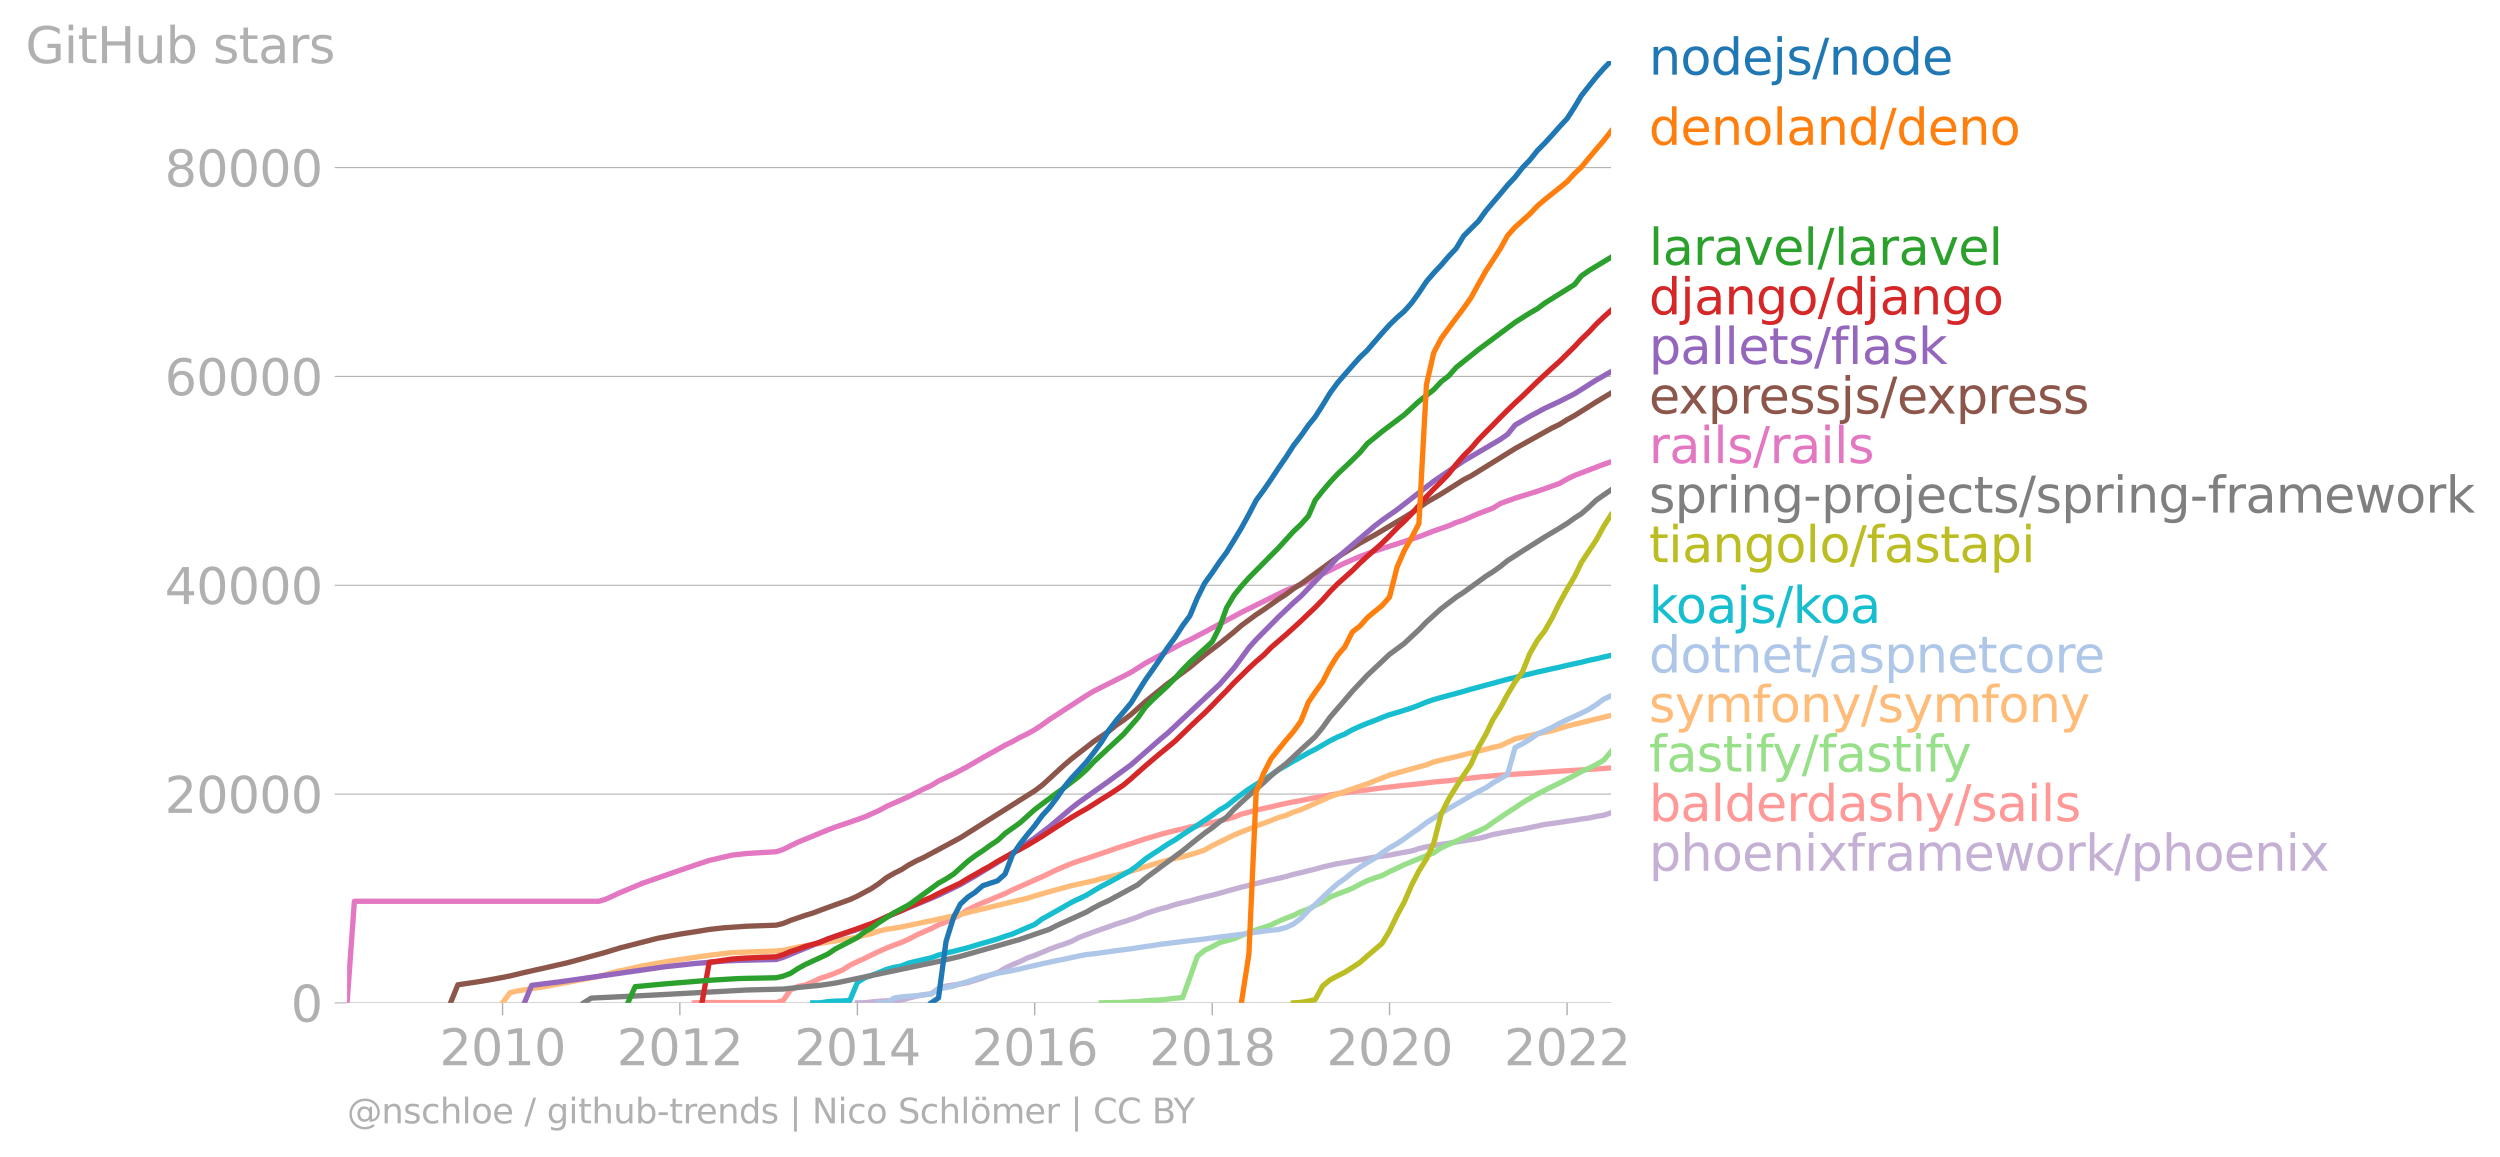 <svg xmlns:xlink="http://www.w3.org/1999/xlink" width="941.822" height="435.841" viewBox="0 0 706.366 326.881" xmlns="http://www.w3.org/2000/svg"><defs><style>*{stroke-linejoin:round;stroke-linecap:butt}</style></defs><g id="figure_1"><path d="M0 326.881h706.366V0H0v326.881z" style="fill:none" id="patch_1"/><g id="axes_1"><path d="M98.073 283.354h357.12V17.242H98.073v266.112z" style="fill:none" id="patch_2"/><g id="matplotlib.axis_1"><g id="xtick_1"><g id="line2d_1"><defs><path id="mdaa2dbd92a" d="M0 0v3.5" style="stroke:#b0b0b0;stroke-width:.4"/></defs><use xlink:href="#mdaa2dbd92a" x="141.993" y="283.354" style="fill:#b0b0b0;stroke:#b0b0b0;stroke-width:.4"/></g><g style="fill:#b0b0b0" transform="matrix(.14 0 0 -.14 124.178 300.992)" id="text_1"><defs><path id="DejaVuSans-32" d="M1228 531h2203V0H469v531q359 372 979 998 621 627 780 809 303 340 423 576 121 236 121 464 0 372-261 606-261 235-680 235-297 0-627-103-329-103-704-313v638q381 153 712 231 332 78 607 78 725 0 1156-363 431-362 431-968 0-288-108-546-107-257-392-607-78-91-497-524-418-433-1181-1211z" transform="scale(.016)"/><path id="DejaVuSans-30" d="M2034 4250q-487 0-733-480-245-479-245-1442 0-959 245-1439 246-480 733-480 491 0 736 480 246 480 246 1439 0 963-246 1442-245 480-736 480zm0 500q785 0 1199-621 414-620 414-1801 0-1178-414-1799Q2819-91 2034-91q-784 0-1198 620-414 621-414 1799 0 1181 414 1801 414 621 1198 621z" transform="scale(.016)"/><path id="DejaVuSans-31" d="M794 531h1031v3560L703 3866v575l1116 225h631V531h1031V0H794v531z" transform="scale(.016)"/></defs><use xlink:href="#DejaVuSans-32"/><use xlink:href="#DejaVuSans-30" x="63.623"/><use xlink:href="#DejaVuSans-31" x="127.246"/><use xlink:href="#DejaVuSans-30" x="190.869"/></g></g><g id="xtick_2"><use xlink:href="#mdaa2dbd92a" x="192.088" y="283.354" style="fill:#b0b0b0;stroke:#b0b0b0;stroke-width:.4" id="line2d_2"/><g style="fill:#b0b0b0" transform="matrix(.14 0 0 -.14 174.273 300.992)" id="text_2"><use xlink:href="#DejaVuSans-32"/><use xlink:href="#DejaVuSans-30" x="63.623"/><use xlink:href="#DejaVuSans-31" x="127.246"/><use xlink:href="#DejaVuSans-32" x="190.869"/></g></g><g id="xtick_3"><use xlink:href="#mdaa2dbd92a" x="242.252" y="283.354" style="fill:#b0b0b0;stroke:#b0b0b0;stroke-width:.4" id="line2d_3"/><g style="fill:#b0b0b0" transform="matrix(.14 0 0 -.14 224.437 300.992)" id="text_3"><defs><path id="DejaVuSans-34" d="M2419 4116 825 1625h1594v2491zm-166 550h794V1625h666v-525h-666V0h-628v1100H313v609l1940 2957z" transform="scale(.016)"/></defs><use xlink:href="#DejaVuSans-32"/><use xlink:href="#DejaVuSans-30" x="63.623"/><use xlink:href="#DejaVuSans-31" x="127.246"/><use xlink:href="#DejaVuSans-34" x="190.869"/></g></g><g id="xtick_4"><use xlink:href="#mdaa2dbd92a" x="292.348" y="283.354" style="fill:#b0b0b0;stroke:#b0b0b0;stroke-width:.4" id="line2d_4"/><g style="fill:#b0b0b0" transform="matrix(.14 0 0 -.14 274.533 300.992)" id="text_4"><defs><path id="DejaVuSans-36" d="M2113 2584q-425 0-674-291-248-290-248-796 0-503 248-796 249-292 674-292t673 292q248 293 248 796 0 506-248 796-248 291-673 291zm1253 1979v-575q-238 112-480 171-242 60-480 60-625 0-955-422-329-422-376-1275 184 272 462 417 279 145 613 145 703 0 1111-427 408-426 408-1160 0-719-425-1154Q2819-91 2113-91q-810 0-1238 620-428 621-428 1799 0 1106 525 1764t1409 658q238 0 480-47t505-140z" transform="scale(.016)"/></defs><use xlink:href="#DejaVuSans-32"/><use xlink:href="#DejaVuSans-30" x="63.623"/><use xlink:href="#DejaVuSans-31" x="127.246"/><use xlink:href="#DejaVuSans-36" x="190.869"/></g></g><g id="xtick_5"><use xlink:href="#mdaa2dbd92a" x="342.512" y="283.354" style="fill:#b0b0b0;stroke:#b0b0b0;stroke-width:.4" id="line2d_5"/><g style="fill:#b0b0b0" transform="matrix(.14 0 0 -.14 324.697 300.992)" id="text_5"><defs><path id="DejaVuSans-38" d="M2034 2216q-450 0-708-241-257-241-257-662 0-422 257-663 258-241 708-241t709 242q260 243 260 662 0 421-258 662-257 241-711 241zm-631 268q-406 100-633 378-226 279-226 679 0 559 398 884 399 325 1092 325 697 0 1094-325t397-884q0-400-227-679-226-278-629-378 456-106 710-416 255-309 255-755 0-679-414-1042Q2806-91 2034-91q-771 0-1186 362-414 363-414 1042 0 446 256 755 257 310 713 416zm-231 997q0-362 226-565 227-203 636-203 407 0 636 203 230 203 230 565 0 363-230 566-229 203-636 203-409 0-636-203-226-203-226-566z" transform="scale(.016)"/></defs><use xlink:href="#DejaVuSans-32"/><use xlink:href="#DejaVuSans-30" x="63.623"/><use xlink:href="#DejaVuSans-31" x="127.246"/><use xlink:href="#DejaVuSans-38" x="190.869"/></g></g><g id="xtick_6"><use xlink:href="#mdaa2dbd92a" x="392.608" y="283.354" style="fill:#b0b0b0;stroke:#b0b0b0;stroke-width:.4" id="line2d_6"/><g style="fill:#b0b0b0" transform="matrix(.14 0 0 -.14 374.793 300.992)" id="text_6"><use xlink:href="#DejaVuSans-32"/><use xlink:href="#DejaVuSans-30" x="63.623"/><use xlink:href="#DejaVuSans-32" x="127.246"/><use xlink:href="#DejaVuSans-30" x="190.869"/></g></g><g id="xtick_7"><use xlink:href="#mdaa2dbd92a" x="442.772" y="283.354" style="fill:#b0b0b0;stroke:#b0b0b0;stroke-width:.4" id="line2d_7"/><g style="fill:#b0b0b0" transform="matrix(.14 0 0 -.14 424.957 300.992)" id="text_7"><use xlink:href="#DejaVuSans-32"/><use xlink:href="#DejaVuSans-30" x="63.623"/><use xlink:href="#DejaVuSans-32" x="127.246"/><use xlink:href="#DejaVuSans-32" x="190.869"/></g></g></g><g id="matplotlib.axis_2"><g id="ytick_1"><path d="M98.073 283.354h357.12" clip-path="url(#p3b9c1e488e)" style="fill:none;stroke:#b0b0b0;stroke-width:.3;stroke-linecap:square" id="line2d_8"/><g id="line2d_9"><defs><path id="m0698668726" d="M0 0h-3.5" style="stroke:#b0b0b0;stroke-width:.3"/></defs><use xlink:href="#m0698668726" x="98.073" y="283.354" style="fill:#b0b0b0;stroke:#b0b0b0;stroke-width:.3"/></g><use xlink:href="#DejaVuSans-30" style="fill:#b0b0b0" transform="matrix(.14 0 0 -.14 82.166 288.673)" id="text_8"/></g><g id="ytick_2"><path d="M98.073 224.356h357.12" clip-path="url(#p3b9c1e488e)" style="fill:none;stroke:#b0b0b0;stroke-width:.3;stroke-linecap:square" id="line2d_10"/><use xlink:href="#m0698668726" x="98.073" y="224.356" style="fill:#b0b0b0;stroke:#b0b0b0;stroke-width:.3" id="line2d_11"/><g style="fill:#b0b0b0" transform="matrix(.14 0 0 -.14 46.536 229.674)" id="text_9"><use xlink:href="#DejaVuSans-32"/><use xlink:href="#DejaVuSans-30" x="63.623"/><use xlink:href="#DejaVuSans-30" x="127.246"/><use xlink:href="#DejaVuSans-30" x="190.869"/><use xlink:href="#DejaVuSans-30" x="254.492"/></g></g><g id="ytick_3"><path d="M98.073 165.357h357.12" clip-path="url(#p3b9c1e488e)" style="fill:none;stroke:#b0b0b0;stroke-width:.3;stroke-linecap:square" id="line2d_12"/><use xlink:href="#m0698668726" x="98.073" y="165.357" style="fill:#b0b0b0;stroke:#b0b0b0;stroke-width:.3" id="line2d_13"/><g style="fill:#b0b0b0" transform="matrix(.14 0 0 -.14 46.536 170.676)" id="text_10"><use xlink:href="#DejaVuSans-34"/><use xlink:href="#DejaVuSans-30" x="63.623"/><use xlink:href="#DejaVuSans-30" x="127.246"/><use xlink:href="#DejaVuSans-30" x="190.869"/><use xlink:href="#DejaVuSans-30" x="254.492"/></g></g><g id="ytick_4"><path d="M98.073 106.359h357.12" clip-path="url(#p3b9c1e488e)" style="fill:none;stroke:#b0b0b0;stroke-width:.3;stroke-linecap:square" id="line2d_14"/><use xlink:href="#m0698668726" x="98.073" y="106.359" style="fill:#b0b0b0;stroke:#b0b0b0;stroke-width:.3" id="line2d_15"/><g style="fill:#b0b0b0" transform="matrix(.14 0 0 -.14 46.536 111.678)" id="text_11"><use xlink:href="#DejaVuSans-36"/><use xlink:href="#DejaVuSans-30" x="63.623"/><use xlink:href="#DejaVuSans-30" x="127.246"/><use xlink:href="#DejaVuSans-30" x="190.869"/><use xlink:href="#DejaVuSans-30" x="254.492"/></g></g><g id="ytick_5"><path d="M98.073 47.36h357.12" clip-path="url(#p3b9c1e488e)" style="fill:none;stroke:#b0b0b0;stroke-width:.3;stroke-linecap:square" id="line2d_16"/><use xlink:href="#m0698668726" x="98.073" y="47.361" style="fill:#b0b0b0;stroke:#b0b0b0;stroke-width:.3" id="line2d_17"/><g style="fill:#b0b0b0" transform="matrix(.14 0 0 -.14 46.536 52.68)" id="text_12"><use xlink:href="#DejaVuSans-38"/><use xlink:href="#DejaVuSans-30" x="63.623"/><use xlink:href="#DejaVuSans-30" x="127.246"/><use xlink:href="#DejaVuSans-30" x="190.869"/><use xlink:href="#DejaVuSans-30" x="254.492"/></g></g><g style="fill:#b0b0b0" transform="matrix(.14 0 0 -.14 7.2 17.838)" id="text_13"><defs><path id="DejaVuSans-47" d="M3809 666v1253H2778v519h1656V434q-365-259-806-392-440-133-940-133-1094 0-1712 639-617 640-617 1780 0 1144 617 1783 618 639 1712 639 456 0 867-113 411-112 758-331v-672q-350 297-744 447t-828 150q-857 0-1287-478-429-478-429-1425 0-944 429-1422 430-478 1287-478 334 0 596 58 263 58 472 180z" transform="scale(.016)"/><path id="DejaVuSans-69" d="M603 3500h575V0H603v3500zm0 1363h575v-729H603v729z" transform="scale(.016)"/><path id="DejaVuSans-74" d="M1172 4494v-994h1184v-447H1172V1153q0-428 117-550t477-122h590V0h-590q-666 0-919 248-253 249-253 905v1900H172v447h422v994h578z" transform="scale(.016)"/><path id="DejaVuSans-48" d="M628 4666h631V2753h2294v1913h631V0h-631v2222H1259V0H628v4666z" transform="scale(.016)"/><path id="DejaVuSans-75" d="M544 1381v2119h575V1403q0-497 193-746 194-248 582-248 465 0 735 297 271 297 271 810v1984h575V0h-575v538q-209-319-486-474-276-155-642-155-603 0-916 375-312 375-312 1097zm1447 2203z" transform="scale(.016)"/><path id="DejaVuSans-62" d="M3116 1747q0 634-261 995t-717 361q-457 0-718-361t-261-995q0-634 261-995t718-361q456 0 717 361t261 995zM1159 2969q182 312 458 463 277 152 661 152 638 0 1036-506 399-506 399-1331T3314 415Q2916-91 2278-91q-384 0-661 152-276 152-458 464V0H581v4863h578V2969z" transform="scale(.016)"/><path id="DejaVuSans-73" d="M2834 3397v-544q-243 125-506 187-262 63-544 63-428 0-642-131t-214-394q0-200 153-314t616-217l197-44q612-131 870-370t258-667q0-488-386-773Q2250-91 1575-91q-281 0-586 55T347 128v594q319-166 628-249 309-82 613-82 406 0 624 139 219 139 219 392 0 234-158 359-157 125-692 241l-200 47q-534 112-772 345-237 233-237 639 0 494 350 762 350 269 994 269 318 0 599-47 282-46 519-140z" transform="scale(.016)"/><path id="DejaVuSans-61" d="M2194 1759q-697 0-966-159t-269-544q0-306 202-486 202-179 548-179 479 0 768 339t289 901v128h-572zm1147 238V0h-575v531q-197-318-491-470T1556-91q-537 0-855 302-317 302-317 808 0 590 395 890 396 300 1180 300h807v57q0 397-261 614t-733 217q-300 0-585-72-284-72-546-216v532q315 122 612 182 297 61 578 61 760 0 1135-394 375-393 375-1193z" transform="scale(.016)"/><path id="DejaVuSans-72" d="M2631 2963q-97 56-211 82-114 27-251 27-488 0-749-317t-261-911V0H581v3500h578v-544q182 319 472 473 291 155 707 155 59 0 131-8 72-7 159-23l3-590z" transform="scale(.016)"/></defs><use xlink:href="#DejaVuSans-47"/><use xlink:href="#DejaVuSans-69" x="77.49"/><use xlink:href="#DejaVuSans-74" x="105.273"/><use xlink:href="#DejaVuSans-48" x="144.482"/><use xlink:href="#DejaVuSans-75" x="219.678"/><use xlink:href="#DejaVuSans-62" x="283.057"/><use xlink:href="#DejaVuSans-20" x="346.533"/><use xlink:href="#DejaVuSans-73" x="378.32"/><use xlink:href="#DejaVuSans-74" x="430.42"/><use xlink:href="#DejaVuSans-61" x="469.629"/><use xlink:href="#DejaVuSans-72" x="530.908"/><use xlink:href="#DejaVuSans-73" x="572.021"/></g></g><path d="m242.252 283.354 2.128-.035 1.921-.225 2.128-.188 2.058-.14 2.128-.079 2.058-.141 2.128-.552 2.127-.525 2.059-.41 2.127-.292 2.059-1.502 2.127-.649 2.128-.324 1.921-.263 2.127-.398 2.06-.643 2.126-.658 2.06-.832 2.127-.658 2.127-1.27 2.059-.992 2.127-.87 2.059-1.024 2.127-.734 2.127-.888 1.99-.832 2.128-.8 2.059-.666 2.127-.782 2.059-1.077 2.127-.817 2.127-.782 2.06-.728 2.126-.729 2.06-.755 2.126-.655 2.128-.69 1.921-.685 2.128-.894 2.058-.68 2.128-.674 2.058-.522 2.128-.705 2.127-.528 2.059-.49 2.127-.59 2.059-.551 2.127-.487 2.128-.575 1.921-.552 2.127-.598 2.06-.543 2.127-.522 2.058-.52 2.128-.507 2.127-.52 2.059-.424 2.127-.525 2.059-.593 2.127-.501 2.127-.526 1.922-.46 2.127-.607 2.059-.478 2.127-.458 2.06-.342 2.126-.398 2.128-.357 2.058-.372 2.128-.383 2.059-.271 2.127-.292 2.127-.428 1.99-.363 2.128-.384 2.058-.649 2.128-.525 2.059-.342 2.127-.354 2.127-.304 2.059-.339 2.127-.357 2.059-.33 2.127-.337 2.128-.536 1.921-.573 2.128-.395 2.058-.398 2.128-.407 2.058-.31 2.128-.454 2.127-.443 2.059-.445 2.127-.275 2.059-.295 2.127-.342 2.128-.292 1.921-.336 2.127-.274 2.06-.452 2.126-.327 2.06-.688" clip-path="url(#p3b9c1e488e)" style="fill:none;stroke:#c5b0d5;stroke-width:1.5;stroke-linecap:square" id="line2d_18"/><path d="m196.206 283.354 2.127-.083 2.059-.006h6.313l2.127-.003H215.077l2.128-.002h2.127l1.921-.55 2.128-3.04 2.059-.939 2.127-.44 2.059-.834 2.127-1.053 2.127-.66 2.059-.777 2.127-.905 2.06-1.319 2.126-1.038 2.128-.947 1.921-.977 2.128-.985 2.058-.923 2.128-.841 2.058-.737 2.128-.953 2.127-1.136 2.059-.926 2.127-.909 2.059-1.065 2.127-.8 2.128-1.09 1.921-.971 2.127-1.42 2.06-.996 2.126-.953 2.06-.817 2.127-.92 2.127-.859 2.059-1.035 2.127-.941 2.059-.9 2.127-.959 2.127-.944 1.99-.94 2.128-1.027 2.059-.87 2.127-.883 2.059-.743 2.127-.655 2.127-.729 2.06-.696 2.126-.717 2.06-.74 2.126-.69 2.128-.664 1.921-.646 2.128-.717 2.058-.557 2.128-.658 2.058-.564 2.128-.516 2.127-.498 2.059-.496 2.127-.41 2.059-.47 2.127-.447 2.128-.478 1.921-.42 2.127-.59 2.06-.86 2.127-.543 2.058-.555 2.128-.513 2.127-.446 2.059-.507 2.127-.454 2.059-.422 2.127-.393 2.127-.43 1.922-.36 2.127-.366 2.059-.392 2.127-.378 2.06-.245 2.126-.345 2.128-.277 2.058-.215 2.128-.292 2.059-.272 2.127-.248 2.127-.233 1.99-.25 2.128-.177 2.058-.245 2.128-.254 2.059-.254 2.127-.188 2.127-.192 2.059-.263 2.127-.25 2.059-.225 2.127-.256 2.128-.195 1.921-.165 2.128-.171 2.058-.16 2.128-.156 2.058-.127 2.128-.115 2.127-.153 2.059-.139 2.127-.168 2.059-.115 2.127-.148 2.128-.115 1.921-.124 2.127-.162 2.06-.097 2.126-.154 2.06-.144" clip-path="url(#p3b9c1e488e)" style="fill:none;stroke:#ff9896;stroke-width:1.5;stroke-linecap:square" id="line2d_19"/><path d="m311.151 283.354 2.127-.077 2.06-.015 2.126-.04 2.128-.193 1.921-.003 2.128-.268 2.058-.145 2.128-.059 2.058-.25 2.128-.269 2.127-.162 2.059-5.673 2.127-6.026 2.059-1.688 2.127-.99 2.128-1.187 1.921-.492 2.127-.576 2.06-.902 2.127-.888 2.058-.72 2.128-.67 2.127-.758 2.059-.982 2.127-.903 2.059-.743 2.127-1.083 2.127-.74 1.922-1.041 2.127-.986 2.059-1.368 2.127-.841 2.06-.77 2.126-.853 2.128-1.147 2.058-1.006 2.128-.767 2.059-.673 2.127-1.124 2.127-.97 1.99-.977 2.128-.876 2.058-.817 2.128-.87 2.059-.782 2.127-1.445 2.127-.974 2.059-.879 2.127-1.035 2.059-.906 2.127-.935 2.128-1.024 1.921-1.371 2.128-1.44 2.058-1.398 2.128-1.36 2.058-1.395 2.128-1.251 2.127-1.212 2.059-1.068 2.127-1.065 2.059-.988 2.127-1.095 2.128-1.08 1.921-1.073 2.127-.918 2.06-1.02 2.126-1.301 2.06-2.39" clip-path="url(#p3b9c1e488e)" style="fill:none;stroke:#98df8a;stroke-width:1.5;stroke-linecap:square" id="line2d_20"/><g style="fill:#1f77b4" transform="matrix(.14 0 0 -.14 465.907 21.105)" id="text_14"><defs><path id="DejaVuSans-6e" d="M3513 2113V0h-575v2094q0 497-194 743-194 247-581 247-466 0-735-297-269-296-269-809V0H581v3500h578v-544q207 316 486 472 280 156 646 156 603 0 912-373 310-373 310-1098z" transform="scale(.016)"/><path id="DejaVuSans-6f" d="M1959 3097q-462 0-731-361t-269-989q0-628 267-989 268-361 733-361 460 0 728 362 269 363 269 988 0 622-269 986-268 364-728 364zm0 487q750 0 1178-488 429-487 429-1349 0-859-429-1349Q2709-91 1959-91q-753 0-1180 489-426 490-426 1349 0 862 426 1349 427 488 1180 488z" transform="scale(.016)"/><path id="DejaVuSans-64" d="M2906 2969v1894h575V0h-575v525q-181-312-458-464-276-152-664-152-634 0-1033 506-398 507-398 1332t398 1331q399 506 1033 506 388 0 664-152 277-151 458-463zM947 1747q0-634 261-995t717-361q456 0 718 361 263 361 263 995t-263 995q-262 361-718 361t-717-361q-261-361-261-995z" transform="scale(.016)"/><path id="DejaVuSans-65" d="M3597 1894v-281H953q38-594 358-905t892-311q331 0 642 81t618 244V178Q3153 47 2828-22t-659-69q-838 0-1327 487-489 488-489 1320 0 859 464 1363 464 505 1252 505 706 0 1117-455 411-454 411-1235zm-575 169q-6 471-264 752-258 282-683 282-481 0-770-272t-333-766l2050 4z" transform="scale(.016)"/><path id="DejaVuSans-6a" d="M603 3500h575V-63q0-668-255-968-254-300-820-300h-219v487H38q328 0 446 152Q603-541 603-63v3563zm0 1363h575v-729H603v729z" transform="scale(.016)"/><path id="DejaVuSans-2f" d="M1625 4666h531L531-594H0l1625 5260z" transform="scale(.016)"/></defs><use xlink:href="#DejaVuSans-6e"/><use xlink:href="#DejaVuSans-6f" x="63.379"/><use xlink:href="#DejaVuSans-64" x="124.561"/><use xlink:href="#DejaVuSans-65" x="188.037"/><use xlink:href="#DejaVuSans-6a" x="249.561"/><use xlink:href="#DejaVuSans-73" x="277.344"/><use xlink:href="#DejaVuSans-2f" x="329.443"/><use xlink:href="#DejaVuSans-6e" x="363.135"/><use xlink:href="#DejaVuSans-6f" x="426.514"/><use xlink:href="#DejaVuSans-64" x="487.695"/><use xlink:href="#DejaVuSans-65" x="551.172"/></g><g style="fill:#ff7f0e" transform="matrix(.14 0 0 -.14 465.907 40.914)" id="text_15"><defs><path id="DejaVuSans-6c" d="M603 4863h575V0H603v4863z" transform="scale(.016)"/></defs><use xlink:href="#DejaVuSans-64"/><use xlink:href="#DejaVuSans-65" x="63.477"/><use xlink:href="#DejaVuSans-6e" x="125"/><use xlink:href="#DejaVuSans-6f" x="188.379"/><use xlink:href="#DejaVuSans-6c" x="249.561"/><use xlink:href="#DejaVuSans-61" x="277.344"/><use xlink:href="#DejaVuSans-6e" x="338.623"/><use xlink:href="#DejaVuSans-64" x="402.002"/><use xlink:href="#DejaVuSans-2f" x="465.479"/><use xlink:href="#DejaVuSans-64" x="499.17"/><use xlink:href="#DejaVuSans-65" x="562.646"/><use xlink:href="#DejaVuSans-6e" x="624.17"/><use xlink:href="#DejaVuSans-6f" x="687.549"/></g><g style="fill:#2ca02c" transform="matrix(.14 0 0 -.14 465.907 74.84)" id="text_16"><defs><path id="DejaVuSans-76" d="M191 3500h609L1894 563l1094 2937h609L2284 0h-781L191 3500z" transform="scale(.016)"/></defs><use xlink:href="#DejaVuSans-6c"/><use xlink:href="#DejaVuSans-61" x="27.783"/><use xlink:href="#DejaVuSans-72" x="89.063"/><use xlink:href="#DejaVuSans-61" x="130.176"/><use xlink:href="#DejaVuSans-76" x="191.455"/><use xlink:href="#DejaVuSans-65" x="250.635"/><use xlink:href="#DejaVuSans-6c" x="312.158"/><use xlink:href="#DejaVuSans-2f" x="339.941"/><use xlink:href="#DejaVuSans-6c" x="373.633"/><use xlink:href="#DejaVuSans-61" x="401.416"/><use xlink:href="#DejaVuSans-72" x="462.695"/><use xlink:href="#DejaVuSans-61" x="503.809"/><use xlink:href="#DejaVuSans-76" x="565.088"/><use xlink:href="#DejaVuSans-65" x="624.268"/><use xlink:href="#DejaVuSans-6c" x="685.791"/></g><g style="fill:#d62728" transform="matrix(.14 0 0 -.14 465.907 88.84)" id="text_17"><defs><path id="DejaVuSans-67" d="M2906 1791q0 625-258 968-257 344-723 344-462 0-720-344-258-343-258-968 0-622 258-966t720-344q466 0 723 344 258 344 258 966zm575-1357q0-893-397-1329-396-436-1215-436-303 0-572 45t-522 139v559q253-137 500-202 247-66 503-66 566 0 847 295t281 892v285q-178-310-456-463T1784 0Q1141 0 747 490 353 981 353 1791q0 812 394 1302 394 491 1037 491 388 0 666-153t456-462v531h575V434z" transform="scale(.016)"/></defs><use xlink:href="#DejaVuSans-64"/><use xlink:href="#DejaVuSans-6a" x="63.477"/><use xlink:href="#DejaVuSans-61" x="91.26"/><use xlink:href="#DejaVuSans-6e" x="152.539"/><use xlink:href="#DejaVuSans-67" x="215.918"/><use xlink:href="#DejaVuSans-6f" x="279.395"/><use xlink:href="#DejaVuSans-2f" x="340.576"/><use xlink:href="#DejaVuSans-64" x="374.268"/><use xlink:href="#DejaVuSans-6a" x="437.744"/><use xlink:href="#DejaVuSans-61" x="465.527"/><use xlink:href="#DejaVuSans-6e" x="526.807"/><use xlink:href="#DejaVuSans-67" x="590.186"/><use xlink:href="#DejaVuSans-6f" x="653.662"/></g><g style="fill:#9467bd" transform="matrix(.14 0 0 -.14 465.907 102.84)" id="text_18"><defs><path id="DejaVuSans-70" d="M1159 525v-1856H581v4831h578v-531q182 312 458 463 277 152 661 152 638 0 1036-506 399-506 399-1331T3314 415Q2916-91 2278-91q-384 0-661 152-276 152-458 464zm1957 1222q0 634-261 995t-717 361q-457 0-718-361t-261-995q0-634 261-995t718-361q456 0 717 361t261 995z" transform="scale(.016)"/><path id="DejaVuSans-66" d="M2375 4863v-479h-550q-309 0-430-125-120-125-120-450v-309h947v-447h-947V0H697v3053H147v447h550v244q0 584 272 851 272 268 862 268h544z" transform="scale(.016)"/><path id="DejaVuSans-6b" d="M581 4863h578V1991l1716 1509h734L1753 1863 3688 0h-750L1159 1709V0H581v4863z" transform="scale(.016)"/></defs><use xlink:href="#DejaVuSans-70"/><use xlink:href="#DejaVuSans-61" x="63.477"/><use xlink:href="#DejaVuSans-6c" x="124.756"/><use xlink:href="#DejaVuSans-6c" x="152.539"/><use xlink:href="#DejaVuSans-65" x="180.322"/><use xlink:href="#DejaVuSans-74" x="241.846"/><use xlink:href="#DejaVuSans-73" x="281.055"/><use xlink:href="#DejaVuSans-2f" x="333.154"/><use xlink:href="#DejaVuSans-66" x="366.846"/><use xlink:href="#DejaVuSans-6c" x="402.051"/><use xlink:href="#DejaVuSans-61" x="429.834"/><use xlink:href="#DejaVuSans-73" x="491.113"/><use xlink:href="#DejaVuSans-6b" x="543.213"/></g><g style="fill:#8c564b" transform="matrix(.14 0 0 -.14 465.907 116.84)" id="text_19"><defs><path id="DejaVuSans-78" d="M3513 3500 2247 1797 3578 0h-678L1881 1375 863 0H184l1360 1831L300 3500h678l928-1247 928 1247h679z" transform="scale(.016)"/></defs><use xlink:href="#DejaVuSans-65"/><use xlink:href="#DejaVuSans-78" x="59.773"/><use xlink:href="#DejaVuSans-70" x="118.953"/><use xlink:href="#DejaVuSans-72" x="182.43"/><use xlink:href="#DejaVuSans-65" x="221.293"/><use xlink:href="#DejaVuSans-73" x="282.816"/><use xlink:href="#DejaVuSans-73" x="334.916"/><use xlink:href="#DejaVuSans-6a" x="387.016"/><use xlink:href="#DejaVuSans-73" x="414.799"/><use xlink:href="#DejaVuSans-2f" x="466.898"/><use xlink:href="#DejaVuSans-65" x="500.59"/><use xlink:href="#DejaVuSans-78" x="560.363"/><use xlink:href="#DejaVuSans-70" x="619.543"/><use xlink:href="#DejaVuSans-72" x="683.02"/><use xlink:href="#DejaVuSans-65" x="721.883"/><use xlink:href="#DejaVuSans-73" x="783.406"/><use xlink:href="#DejaVuSans-73" x="835.506"/></g><g style="fill:#e377c2" transform="matrix(.14 0 0 -.14 465.907 130.84)" id="text_20"><use xlink:href="#DejaVuSans-72"/><use xlink:href="#DejaVuSans-61" x="41.113"/><use xlink:href="#DejaVuSans-69" x="102.393"/><use xlink:href="#DejaVuSans-6c" x="130.176"/><use xlink:href="#DejaVuSans-73" x="157.959"/><use xlink:href="#DejaVuSans-2f" x="210.059"/><use xlink:href="#DejaVuSans-72" x="243.75"/><use xlink:href="#DejaVuSans-61" x="284.863"/><use xlink:href="#DejaVuSans-69" x="346.143"/><use xlink:href="#DejaVuSans-6c" x="373.926"/><use xlink:href="#DejaVuSans-73" x="401.709"/></g><g style="fill:#7f7f7f" transform="matrix(.14 0 0 -.14 465.907 144.84)" id="text_21"><defs><path id="DejaVuSans-2d" d="M313 2009h1684v-512H313v512z" transform="scale(.016)"/><path id="DejaVuSans-63" d="M3122 3366v-538q-244 135-489 202t-495 67q-560 0-870-355-309-354-309-995t309-996q310-354 870-354 250 0 495 67t489 202V134Q2881 22 2623-34q-257-57-548-57-791 0-1257 497-465 497-465 1341 0 856 470 1346 471 491 1290 491 265 0 518-55 253-54 491-163z" transform="scale(.016)"/><path id="DejaVuSans-6d" d="M3328 2828q216 388 516 572t706 184q547 0 844-383 297-382 297-1088V0h-578v2094q0 503-179 746-178 244-543 244-447 0-707-297-259-296-259-809V0h-578v2094q0 506-178 748t-550 242q-441 0-701-298-259-298-259-808V0H581v3500h578v-544q197 322 472 475t653 153q382 0 649-194 267-193 395-562z" transform="scale(.016)"/><path id="DejaVuSans-77" d="M269 3500h575l719-2731 715 2731h678l719-2731 716 2731h575L4050 0h-678l-753 2869L1863 0h-679L269 3500z" transform="scale(.016)"/></defs><use xlink:href="#DejaVuSans-73"/><use xlink:href="#DejaVuSans-70" x="52.1"/><use xlink:href="#DejaVuSans-72" x="115.576"/><use xlink:href="#DejaVuSans-69" x="156.689"/><use xlink:href="#DejaVuSans-6e" x="184.473"/><use xlink:href="#DejaVuSans-67" x="247.852"/><use xlink:href="#DejaVuSans-2d" x="311.328"/><use xlink:href="#DejaVuSans-70" x="347.412"/><use xlink:href="#DejaVuSans-72" x="410.889"/><use xlink:href="#DejaVuSans-6f" x="449.752"/><use xlink:href="#DejaVuSans-6a" x="510.934"/><use xlink:href="#DejaVuSans-65" x="538.717"/><use xlink:href="#DejaVuSans-63" x="600.24"/><use xlink:href="#DejaVuSans-74" x="655.221"/><use xlink:href="#DejaVuSans-73" x="694.43"/><use xlink:href="#DejaVuSans-2f" x="746.529"/><use xlink:href="#DejaVuSans-73" x="780.221"/><use xlink:href="#DejaVuSans-70" x="832.32"/><use xlink:href="#DejaVuSans-72" x="895.797"/><use xlink:href="#DejaVuSans-69" x="936.91"/><use xlink:href="#DejaVuSans-6e" x="964.693"/><use xlink:href="#DejaVuSans-67" x="1028.072"/><use xlink:href="#DejaVuSans-2d" x="1091.549"/><use xlink:href="#DejaVuSans-66" x="1127.633"/><use xlink:href="#DejaVuSans-72" x="1162.838"/><use xlink:href="#DejaVuSans-61" x="1203.951"/><use xlink:href="#DejaVuSans-6d" x="1265.23"/><use xlink:href="#DejaVuSans-65" x="1362.643"/><use xlink:href="#DejaVuSans-77" x="1424.166"/><use xlink:href="#DejaVuSans-6f" x="1505.953"/><use xlink:href="#DejaVuSans-72" x="1567.135"/><use xlink:href="#DejaVuSans-6b" x="1608.248"/></g><g style="fill:#bcbd22" transform="matrix(.14 0 0 -.14 465.907 158.84)" id="text_22"><use xlink:href="#DejaVuSans-74"/><use xlink:href="#DejaVuSans-69" x="39.209"/><use xlink:href="#DejaVuSans-61" x="66.992"/><use xlink:href="#DejaVuSans-6e" x="128.271"/><use xlink:href="#DejaVuSans-67" x="191.65"/><use xlink:href="#DejaVuSans-6f" x="255.127"/><use xlink:href="#DejaVuSans-6c" x="316.309"/><use xlink:href="#DejaVuSans-6f" x="344.092"/><use xlink:href="#DejaVuSans-2f" x="405.273"/><use xlink:href="#DejaVuSans-66" x="438.965"/><use xlink:href="#DejaVuSans-61" x="474.17"/><use xlink:href="#DejaVuSans-73" x="535.449"/><use xlink:href="#DejaVuSans-74" x="587.549"/><use xlink:href="#DejaVuSans-61" x="626.758"/><use xlink:href="#DejaVuSans-70" x="688.037"/><use xlink:href="#DejaVuSans-69" x="751.514"/></g><g style="fill:#17becf" transform="matrix(.14 0 0 -.14 465.907 176.014)" id="text_23"><use xlink:href="#DejaVuSans-6b"/><use xlink:href="#DejaVuSans-6f" x="54.285"/><use xlink:href="#DejaVuSans-61" x="115.467"/><use xlink:href="#DejaVuSans-6a" x="176.746"/><use xlink:href="#DejaVuSans-73" x="204.529"/><use xlink:href="#DejaVuSans-2f" x="256.629"/><use xlink:href="#DejaVuSans-6b" x="290.32"/><use xlink:href="#DejaVuSans-6f" x="344.605"/><use xlink:href="#DejaVuSans-61" x="405.787"/></g><g style="fill:#aec7e8" transform="matrix(.14 0 0 -.14 465.907 190.014)" id="text_24"><use xlink:href="#DejaVuSans-64"/><use xlink:href="#DejaVuSans-6f" x="63.477"/><use xlink:href="#DejaVuSans-74" x="124.658"/><use xlink:href="#DejaVuSans-6e" x="163.867"/><use xlink:href="#DejaVuSans-65" x="227.246"/><use xlink:href="#DejaVuSans-74" x="288.77"/><use xlink:href="#DejaVuSans-2f" x="327.979"/><use xlink:href="#DejaVuSans-61" x="361.67"/><use xlink:href="#DejaVuSans-73" x="422.949"/><use xlink:href="#DejaVuSans-70" x="475.049"/><use xlink:href="#DejaVuSans-6e" x="538.525"/><use xlink:href="#DejaVuSans-65" x="601.904"/><use xlink:href="#DejaVuSans-74" x="663.428"/><use xlink:href="#DejaVuSans-63" x="702.637"/><use xlink:href="#DejaVuSans-6f" x="757.617"/><use xlink:href="#DejaVuSans-72" x="818.799"/><use xlink:href="#DejaVuSans-65" x="857.662"/></g><g style="fill:#ffbb78" transform="matrix(.14 0 0 -.14 465.907 204.014)" id="text_25"><defs><path id="DejaVuSans-79" d="M2059-325q-243-625-475-815-231-191-618-191H506v481h338q237 0 368 113 132 112 291 531l103 262L191 3500h609L1894 763l1094 2737h609L2059-325z" transform="scale(.016)"/></defs><use xlink:href="#DejaVuSans-73"/><use xlink:href="#DejaVuSans-79" x="52.1"/><use xlink:href="#DejaVuSans-6d" x="111.279"/><use xlink:href="#DejaVuSans-66" x="208.691"/><use xlink:href="#DejaVuSans-6f" x="243.896"/><use xlink:href="#DejaVuSans-6e" x="305.078"/><use xlink:href="#DejaVuSans-79" x="368.457"/><use xlink:href="#DejaVuSans-2f" x="427.637"/><use xlink:href="#DejaVuSans-73" x="461.328"/><use xlink:href="#DejaVuSans-79" x="513.428"/><use xlink:href="#DejaVuSans-6d" x="572.607"/><use xlink:href="#DejaVuSans-66" x="670.02"/><use xlink:href="#DejaVuSans-6f" x="705.225"/><use xlink:href="#DejaVuSans-6e" x="766.406"/><use xlink:href="#DejaVuSans-79" x="829.785"/></g><g style="fill:#98df8a" transform="matrix(.14 0 0 -.14 465.907 218.014)" id="text_26"><use xlink:href="#DejaVuSans-66"/><use xlink:href="#DejaVuSans-61" x="35.205"/><use xlink:href="#DejaVuSans-73" x="96.484"/><use xlink:href="#DejaVuSans-74" x="148.584"/><use xlink:href="#DejaVuSans-69" x="187.793"/><use xlink:href="#DejaVuSans-66" x="215.576"/><use xlink:href="#DejaVuSans-79" x="249.031"/><use xlink:href="#DejaVuSans-2f" x="308.211"/><use xlink:href="#DejaVuSans-66" x="341.902"/><use xlink:href="#DejaVuSans-61" x="377.107"/><use xlink:href="#DejaVuSans-73" x="438.387"/><use xlink:href="#DejaVuSans-74" x="490.486"/><use xlink:href="#DejaVuSans-69" x="529.695"/><use xlink:href="#DejaVuSans-66" x="557.479"/><use xlink:href="#DejaVuSans-79" x="590.934"/></g><g style="fill:#ff9896" transform="matrix(.14 0 0 -.14 465.907 232.014)" id="text_27"><defs><path id="DejaVuSans-68" d="M3513 2113V0h-575v2094q0 497-194 743-194 247-581 247-466 0-735-297-269-296-269-809V0H581v4863h578V2956q207 316 486 472 280 156 646 156 603 0 912-373 310-373 310-1098z" transform="scale(.016)"/></defs><use xlink:href="#DejaVuSans-62"/><use xlink:href="#DejaVuSans-61" x="63.477"/><use xlink:href="#DejaVuSans-6c" x="124.756"/><use xlink:href="#DejaVuSans-64" x="152.539"/><use xlink:href="#DejaVuSans-65" x="216.016"/><use xlink:href="#DejaVuSans-72" x="277.539"/><use xlink:href="#DejaVuSans-64" x="316.902"/><use xlink:href="#DejaVuSans-61" x="380.379"/><use xlink:href="#DejaVuSans-73" x="441.658"/><use xlink:href="#DejaVuSans-68" x="493.758"/><use xlink:href="#DejaVuSans-79" x="557.137"/><use xlink:href="#DejaVuSans-2f" x="616.316"/><use xlink:href="#DejaVuSans-73" x="650.008"/><use xlink:href="#DejaVuSans-61" x="702.107"/><use xlink:href="#DejaVuSans-69" x="763.387"/><use xlink:href="#DejaVuSans-6c" x="791.17"/><use xlink:href="#DejaVuSans-73" x="818.953"/></g><g style="fill:#c5b0d5" transform="matrix(.14 0 0 -.14 465.907 246.014)" id="text_28"><use xlink:href="#DejaVuSans-70"/><use xlink:href="#DejaVuSans-68" x="63.477"/><use xlink:href="#DejaVuSans-6f" x="126.855"/><use xlink:href="#DejaVuSans-65" x="188.037"/><use xlink:href="#DejaVuSans-6e" x="249.561"/><use xlink:href="#DejaVuSans-69" x="312.939"/><use xlink:href="#DejaVuSans-78" x="340.723"/><use xlink:href="#DejaVuSans-66" x="399.902"/><use xlink:href="#DejaVuSans-72" x="435.107"/><use xlink:href="#DejaVuSans-61" x="476.221"/><use xlink:href="#DejaVuSans-6d" x="537.5"/><use xlink:href="#DejaVuSans-65" x="634.912"/><use xlink:href="#DejaVuSans-77" x="696.436"/><use xlink:href="#DejaVuSans-6f" x="778.223"/><use xlink:href="#DejaVuSans-72" x="839.404"/><use xlink:href="#DejaVuSans-6b" x="880.518"/><use xlink:href="#DejaVuSans-2f" x="938.428"/><use xlink:href="#DejaVuSans-70" x="972.119"/><use xlink:href="#DejaVuSans-68" x="1035.596"/><use xlink:href="#DejaVuSans-6f" x="1098.975"/><use xlink:href="#DejaVuSans-65" x="1160.156"/><use xlink:href="#DejaVuSans-6e" x="1221.68"/><use xlink:href="#DejaVuSans-69" x="1285.059"/><use xlink:href="#DejaVuSans-78" x="1312.842"/></g><g style="fill:#b0b0b0" transform="matrix(.097 0 0 -.097 98.073 317.39)" id="text_29"><defs><path id="DejaVuSans-40" d="M2381 1678q0-447 222-702 222-254 610-254 384 0 604 256 221 256 221 700 0 438-225 695-225 258-607 258-378 0-602-256-223-256-223-697zm1703-934q-187-241-429-355t-564-114q-538 0-874 389t-336 1014q0 625 337 1015 338 391 873 391 322 0 565-117 244-117 428-354v409h447V722q457 69 714 417 258 349 258 902 0 334-99 628-98 294-298 544-325 409-792 626t-1017 217q-384 0-738-102-353-101-653-301-490-319-767-836-276-517-276-1120 0-497 179-932 180-434 521-765 328-325 759-495 431-171 922-171 403 0 792 136t714 389l281-347q-390-303-851-464t-936-161q-578 0-1091 205-512 205-912 595Q841 78 631 592q-209 514-209 1105 0 569 212 1084 213 516 607 907 403 396 931 607t1119 211q662 0 1229-272 568-271 952-771 234-307 357-666 124-359 124-744 0-822-497-1297T4084 263v481z" transform="scale(.016)"/><path id="DejaVuSans-7c" d="M1344 4891v-6400H813v6400h531z" transform="scale(.016)"/><path id="DejaVuSans-4e" d="M628 4666h850L3547 763v3903h612V0h-850L1241 3903V0H628v4666z" transform="scale(.016)"/><path id="DejaVuSans-53" d="M3425 4513v-616q-359 172-678 256-319 85-616 85-515 0-795-200t-280-569q0-310 186-468 186-157 705-254l381-78q706-135 1042-474t336-907q0-679-455-1029Q2797-91 1919-91q-331 0-705 75-373 75-773 222v650q384-215 753-325 369-109 725-109 540 0 834 212 294 213 294 607 0 343-211 537t-692 291l-385 75q-706 140-1022 440-315 300-315 835 0 619 436 975t1201 356q329 0 669-60 341-59 697-177z" transform="scale(.016)"/><path id="DejaVuSans-f6" d="M1959 3097q-462 0-731-361t-269-989q0-628 267-989 268-361 733-361 460 0 728 362 269 363 269 988 0 622-269 986-268 364-728 364zm0 487q750 0 1178-488 429-487 429-1349 0-859-429-1349Q2709-91 1959-91q-753 0-1180 489-426 490-426 1349 0 862 426 1349 427 488 1180 488zm295 1266h634v-631h-634v631zm-1222 0h634v-631h-634v631z" transform="scale(.016)"/><path id="DejaVuSans-43" d="M4122 4306v-665q-319 297-680 443-361 147-767 147-800 0-1225-489t-425-1414q0-922 425-1411t1225-489q406 0 767 147t680 444V359q-331-225-702-338-370-112-782-112-1060 0-1670 648-609 649-609 1771 0 1125 609 1773 610 649 1670 649 418 0 788-111 371-111 696-333z" transform="scale(.016)"/><path id="DejaVuSans-42" d="M1259 2228V519h1013q509 0 754 211 246 211 246 645 0 438-246 645-245 208-754 208H1259zm0 1919V2741h935q462 0 688 173 227 174 227 530 0 353-227 528-226 175-688 175h-935zm-631 519h1613q722 0 1112-300 391-300 391-853 0-429-200-682t-588-315q466-100 724-418 258-317 258-792 0-625-425-966Q3088 0 2303 0H628v4666z" transform="scale(.016)"/><path id="DejaVuSans-59" d="M-13 4666h679l1293-1919 1285 1919h678L2272 2222V0h-634v2222L-13 4666z" transform="scale(.016)"/></defs><use xlink:href="#DejaVuSans-40"/><use xlink:href="#DejaVuSans-6e" x="100"/><use xlink:href="#DejaVuSans-73" x="163.379"/><use xlink:href="#DejaVuSans-63" x="215.479"/><use xlink:href="#DejaVuSans-68" x="270.459"/><use xlink:href="#DejaVuSans-6c" x="333.838"/><use xlink:href="#DejaVuSans-6f" x="361.621"/><use xlink:href="#DejaVuSans-65" x="422.803"/><use xlink:href="#DejaVuSans-20" x="484.326"/><use xlink:href="#DejaVuSans-2f" x="516.113"/><use xlink:href="#DejaVuSans-20" x="549.805"/><use xlink:href="#DejaVuSans-67" x="581.592"/><use xlink:href="#DejaVuSans-69" x="645.068"/><use xlink:href="#DejaVuSans-74" x="672.852"/><use xlink:href="#DejaVuSans-68" x="712.061"/><use xlink:href="#DejaVuSans-75" x="775.439"/><use xlink:href="#DejaVuSans-62" x="838.818"/><use xlink:href="#DejaVuSans-2d" x="902.295"/><use xlink:href="#DejaVuSans-74" x="938.379"/><use xlink:href="#DejaVuSans-72" x="977.588"/><use xlink:href="#DejaVuSans-65" x="1016.451"/><use xlink:href="#DejaVuSans-6e" x="1077.975"/><use xlink:href="#DejaVuSans-64" x="1141.354"/><use xlink:href="#DejaVuSans-73" x="1204.83"/><use xlink:href="#DejaVuSans-20" x="1256.93"/><use xlink:href="#DejaVuSans-7c" x="1288.717"/><use xlink:href="#DejaVuSans-20" x="1322.408"/><use xlink:href="#DejaVuSans-4e" x="1354.195"/><use xlink:href="#DejaVuSans-69" x="1429"/><use xlink:href="#DejaVuSans-63" x="1456.783"/><use xlink:href="#DejaVuSans-6f" x="1511.764"/><use xlink:href="#DejaVuSans-20" x="1572.945"/><use xlink:href="#DejaVuSans-53" x="1604.732"/><use xlink:href="#DejaVuSans-63" x="1668.209"/><use xlink:href="#DejaVuSans-68" x="1723.189"/><use xlink:href="#DejaVuSans-6c" x="1786.568"/><use xlink:href="#DejaVuSans-f6" x="1814.352"/><use xlink:href="#DejaVuSans-6d" x="1875.533"/><use xlink:href="#DejaVuSans-65" x="1972.945"/><use xlink:href="#DejaVuSans-72" x="2034.469"/><use xlink:href="#DejaVuSans-20" x="2075.582"/><use xlink:href="#DejaVuSans-7c" x="2107.369"/><use xlink:href="#DejaVuSans-20" x="2141.061"/><use xlink:href="#DejaVuSans-43" x="2172.848"/><use xlink:href="#DejaVuSans-43" x="2242.672"/><use xlink:href="#DejaVuSans-20" x="2312.496"/><use xlink:href="#DejaVuSans-42" x="2344.283"/><use xlink:href="#DejaVuSans-59" x="2407.387"/></g><path d="m141.993 283.354 2.127-2.876 1.921-.457 8.373-1.346 14.754-2.793 1.921-.478 2.128-.664 8.372-1.846 8.372-1.458 4.255-.622 6.176-.9 6.313-.74 10.5-.407 2.127-.054 1.921-.206 4.187-.906 16.812-2.814 2.128-.587 1.921-.395 2.128-.77 2.058-.448 4.186-.667 10.5-2.21 6.176-1.38 18.872-4.525 4.254-1.284 4.118-1.159 4.186-1.133 6.313-1.392 2.06-.57 4.185-.95 4.255-1.153 8.235-2.572 4.186-1.068 2.127-.407 4.186-1.236 2.059-.726 2.127-1.212 6.176-3.024 6.245-2.53 4.255-1.573 2.059-.838 2.127-.599 2.059-.908 2.127-.693 6.176-2.732 2.059-.932 4.186-1.487 6.313-2.153 6.314-2.478 8.303-2.328 2.128-.554 2.059-.847 6.313-1.472 10.362-2.593 2.128-.478 4.186-1.973 6.313-1.42 4.186-.89 4.186-1.283 12.421-3.024h0" clip-path="url(#p3b9c1e488e)" style="fill:none;stroke:#ffbb78;stroke-width:1.5;stroke-linecap:square" id="line2d_21"/><path d="m248.429 283.354 2.058-.003 2.128-1.363 2.058-.318 2.128-.172 2.127-.174 2.059-.23 2.127-.227 2.059-1.395 2.127-.446 2.128-.427 1.921-.652 2.127-.623 2.06-.681 2.126-.74 2.06-.372 2.127-.54 2.127-.372 2.059-.407 2.127-.425 2.059-.522 2.127-.46 2.127-.499 1.99-.418 2.128-.47 2.059-.395 2.127-.457 2.059-.454 2.127-.404 2.127-.219 2.06-.289 2.126-.292 2.06-.289 2.126-.274 2.128-.272 1.921-.3 2.128-.334 2.058-.274 2.128-.36 2.058-.236 2.128-.269 2.127-.27 2.059-.255 2.127-.224 2.059-.245 2.127-.277 2.128-.271 1.921-.251 2.127-.263 2.06-.239 2.127-.312 2.058-.307 2.128-.298 2.127-.242 2.059-.212 2.127-.581 2.059-.953 2.127-1.608 2.127-2.274 1.922-1.623 2.127-2.1 2.059-1.923 2.127-1.888 2.06-1.416 2.126-1.744 2.128-1.501 2.058-1.278 2.128-1.239 2.059-1.536 2.127-1.402 2.127-1.215 1.99-1.31 2.128-1.557 2.058-1.396 2.128-1.655 2.059-1.289 2.127-1.39 2.127-1.312 2.059-1.192 2.127-1.212 2.059-1.268 2.127-1.124 2.128-1.107 1.921-1.306 2.128-1.207 2.058-1.227 2.128-7.596 2.058-1.033 2.128-1.28 2.127-1.507 2.059-.92 2.127-.962 2.059-1.127 2.127-1.042 2.128-.946 1.921-.897 2.127-1.065 2.06-1.316 2.126-1.57 2.06-.943" clip-path="url(#p3b9c1e488e)" style="fill:none;stroke:#aec7e8;stroke-width:1.5;stroke-linecap:square" id="line2d_22"/><path d="m229.626 283.354 2.127-.006 2.127-.345 2.059-.136 2.127-.044 2.06-.153 2.126-5.086 2.128-1.351 1.921-.655 2.128-.826 2.058-.861 2.128-.573 2.058-.386 2.128-.835 2.127-.504 2.059-.487 2.127-.481 2.059-.773 2.127-.575 2.128-.48 1.921-.5 2.127-.527 2.06-.632 2.126-.631 2.06-.578 2.127-.62 2.127-.767 2.059-.631 2.127-.914 2.059-.906 2.127-.876 2.127-1.59 1.99-1.08 2.128-1.218 2.059-1.162 2.127-1.225 2.059-.979 2.127-1.015 2.127-1.298 2.06-1.197 2.126-1.098 2.06-1.115 2.126-1.186 2.128-1.162 1.921-1.44 2.128-1.755 2.058-1.392 2.128-1.366 2.058-1.383 2.128-1.248 2.127-1.475 2.059-1.334 2.127-1.3 2.059-1.425 2.127-1.396 2.128-1.551 1.921-1.092 2.127-1.72 2.06-1.554 2.127-1.528 2.058-1.307 2.128-1.322 2.127-1.383 2.059-1.419 2.127-1.195 2.059-1.23 2.127-1.162 2.127-1.218 1.922-.962 2.127-1.218 2.059-1.201 2.127-1.074 2.06-.832 2.126-1.21 2.128-.96 2.058-.853 2.128-.794 2.059-.855 2.127-.806 2.127-.599 1.99-.622 2.128-.684 2.058-.77 2.128-.891 2.059-.702 2.127-.599 2.127-.581 2.059-.543 2.127-.575 2.059-.629 2.127-.56 2.128-.59 1.921-.499 2.128-.595 2.058-.552 2.128-.51 2.058-.54 2.128-.46 2.127-.54 2.059-.455 2.127-.48 2.059-.437 2.127-.513 2.128-.47 1.921-.406 2.127-.552 2.06-.419 2.126-.522 2.06-.46" clip-path="url(#p3b9c1e488e)" style="fill:none;stroke:#17becf;stroke-width:1.5;stroke-linecap:square" id="line2d_23"/><path d="m365.433 283.354 2.127-.142 2.127-.354 1.922-.421 2.127-3.877 2.059-1.69 2.127-1.145 2.06-1.014 2.126-1.36 2.128-1.387 2.058-1.823 2.128-1.829 2.059-1.737 2.127-3.543 2.127-4.401 1.99-3.652 2.128-4.918 2.058-3.976 2.128-3.399 2.059-4.451 2.127-8.295 2.127-4.233 2.059-3.357 2.127-3.298 2.059-3.071 2.127-4.776 2.128-3.779 1.921-4.027 2.128-3.345 2.058-3.873 2.128-3.543 2.058-2.755 2.128-5.283 2.127-3.676 2.059-2.693 2.127-3.7 2.059-4.2 2.127-3.876 2.128-3.56 1.921-3.969 2.127-3.242 2.06-3.097 2.126-3.897 2.06-3.221" clip-path="url(#p3b9c1e488e)" style="fill:none;stroke:#bcbd22;stroke-width:1.5;stroke-linecap:square" id="line2d_24"/><path d="m164.913 283.354 2.127-1.345 12.421-.593 10.5-.546 20.93-1.144 10.362-.263 6.314-.667 4.186-.41 4.186-.607 29.234-6.133 6.176-1.434 16.813-4.782 8.304-2.843 2.127-1.089 8.372-3.794 2.127-1.239 2.06-1.062 2.126-.964 8.235-4.478 2.128-1.805 10.5-7.765 4.185-3.383 2.059-1.626 2.127-1.504 2.128-1.72 1.921-1.265 2.127-2.266 4.187-3.888 4.186-3.628 2.127-1.989 2.059-1.728 2.127-1.617 4.186-3.93 4.049-3.704 2.127-2.62 2.059-2.882 4.186-4.838 2.127-2.501 4.186-4.47 6.314-5.958 4.117-3.033 4.186-3.917 2.128-2.198 4.186-3.779 4.186-3.2 2.127-1.375 6.314-4.578 1.921-1.221 2.128-1.508 2.058-1.664 4.186-2.696 6.314-3.985 4.186-2.499 2.127-1.327 2.128-1.528 1.921-1.227 2.127-1.868 2.06-1.964 4.185-2.903h0" clip-path="url(#p3b9c1e488e)" style="fill:none;stroke:#7f7f7f;stroke-width:1.5;stroke-linecap:square" id="line2d_25"/><path d="m98.073 283.354 2.059-28.7h69.036l1.921-.554 4.186-1.927 6.314-2.637 10.5-3.637 4.117-1.398 4.186-1.39 6.313-1.475 4.186-.478 8.441-.507 1.921-.637 4.187-2.056 8.44-3.464 2.059-.784 4.186-1.416 4.255-1.499 4.049-1.829 2.058-1.135 6.314-2.788 4.186-2.139 2.127-.97 2.059-1.275 4.255-1.976 4.048-2.165 4.186-2.434 6.314-3.531 2.059-1.006 2.127-1.183 2.059-1.003 2.127-1.171 2.127-1.41 1.99-1.454 10.5-6.818 2.127-1.262 8.372-4.204 2.128-1.109 4.049-2.575 10.5-5.632 2.058-.944 10.362-5.516 4.186-2.25 12.627-6.24 4.186-1.62 12.421-6.088 4.255-1.829 4.186-1.552 12.49-4.041 4.186-1.62 4.254-1.486 2.059-.909 2.127-.699 4.186-1.82 4.05-1.513 2.127-1.334 4.186-1.513 6.313-1.956 6.245-2.21 2.127-1.241 2.128-1.015 8.234-3.153 2.06-.697h0" clip-path="url(#p3b9c1e488e)" style="fill:none;stroke:#e377c2;stroke-width:1.5;stroke-linecap:square" id="line2d_26"/><path d="m127.307 283.354 2.059-5.106 6.313-.944 4.186-.735 4.255-.82 4.049-.98 6.245-1.392 6.313-1.46 10.362-2.838 4.186-1.274 10.5-2.69 6.313-1.183 4.118-.632 4.186-.69 4.186-.469 6.313-.44 8.441-.297 1.921-.475 2.128-.88 4.186-1.43 2.059-.626 4.254-1.587 6.245-2.239 2.127-.973 4.05-2.18 2.127-1.445 2.058-1.6 2.128-1.226 2.058-1.015 2.128-1.366 2.127-1.133 2.059-.947 10.362-5.57 21-13.262 2.126-1.587 6.177-5.667 2.127-1.808 6.313-4.92 4.186-2.847 2.06-1.694 2.126-1.445 2.128-1.631 4.049-3.614 6.244-5.05 6.314-4.661 4.186-3.466 4.255-3.24 4.048-3.283 2.06-1.802 4.185-3.07 2.128-1.408 4.186-2.97 2.127-1.346 2.059-1.578 2.127-1.366 10.362-7.566 4.186-2.65 2.128-1.333 4.186-2.286 8.303-4.93 2.128-1.32 4.186-2.96 4.186-2.41 6.313-3.99 2.059-1.057 12.49-7.746 10.5-5.853 2.058-.97 2.127-1.34 2.128-1.168 6.107-3.852 4.186-2.502h0" clip-path="url(#p3b9c1e488e)" style="fill:none;stroke:#8c564b;stroke-width:1.5;stroke-linecap:square" id="line2d_27"/><path d="m148.169 283.354 2.058-4.947 8.441-1.068 29.234-4.192 8.304-.9 8.372-.705 4.254-.197 10.5-.242 1.921-.596 12.627-5.221 4.186-1.337 6.314-2.047 6.107-2.84 12.627-5.26 2.059-.876 6.176-3.018 4.186-2.41 12.627-7.688 2.059-1.575 2.127-1.475 4.118-3.127 6.313-5.336 2.059-1.6 8.44-5.996 6.314-4.632 8.235-7.212 2.058-1.705 14.755-13.841 4.048-4.611 4.187-5.711 2.058-2.295 6.314-6.38 4.186-3.992 2.127-1.873 8.235-8.564 2.127-2.375 10.5-8.926 2.059-1.587 4.254-2.98 10.363-8.065 6.313-4.274 2.127-1.428 10.363-6.1 2.058-1.428 2.128-2.634 4.186-2.466 4.186-2.251 4.186-1.941 4.255-2.177 6.107-3.87 4.186-2.375h0" clip-path="url(#p3b9c1e488e)" style="fill:none;stroke:#9467bd;stroke-width:1.5;stroke-linecap:square" id="line2d_28"/><path d="m198.333 283.354 2.059-11.452 2.127-.295 2.059-.298 2.127-.324 2.127-.174 2.06-.118 2.127-.1 2.058-.107 2.128-.067 2.127-.08 1.921-.596 2.128-.888 2.059-.664 2.127-.8 2.059-.563 2.127-.622 2.127-.876 2.059-.761 2.127-.738 2.06-.702 2.126-.743 2.128-.776 1.921-.672 2.128-.906 2.058-.997 2.128-.92 2.058-.83 2.128-1.026 2.127-.92 2.059-.918 2.127-.888 2.059-1.088 2.127-1.012 2.128-1.009 1.921-.909 2.127-1.312 2.06-1.142 2.126-1.242 2.06-1.109 2.127-1.333 2.127-1.169 2.059-1.162 2.127-1.059 2.059-1.133 2.127-1.268 2.127-1.298 1.99-1.313 2.128-1.374 2.059-1.322 2.127-1.324 2.059-1.23 2.127-1.186 2.127-1.34 2.06-1.33 2.126-1.298 2.06-1.351 2.126-1.43 2.128-1.788 1.921-1.717 2.128-1.88 2.058-1.766 2.128-1.785 2.058-1.676 2.128-1.764 2.127-2.05 2.059-2.006 2.127-2.006 2.059-1.911 2.127-2.118 2.128-2.21 1.921-1.94 2.127-2.275 2.06-2.003 2.127-2.092 2.058-1.903 2.128-1.828 2.127-2.166 2.059-1.77 2.127-1.84 2.059-1.862 2.127-1.956 2.127-2.04 1.922-1.824 2.127-2.171 2.059-2.316 2.127-2.153 2.06-1.835 2.126-1.909 2.128-2.118 2.058-1.897 2.128-1.876 2.059-1.829 2.127-2.091 2.127-2.215 1.99-1.853 2.128-2.18 2.058-2.33 2.128-2.493 2.059-2.165 2.127-2.098 2.127-2.2 2.059-2.652 2.127-2.47 2.059-2.023 2.127-2.493 2.128-2.177 1.921-1.932 2.128-2.177 2.058-2.053 2.128-2.065 2.058-1.9 2.128-2.062 2.127-2.074 2.059-1.905 2.127-1.956 2.059-1.838 2.127-2.088 2.128-2.116 1.921-2.062 2.127-2.03 2.06-2.235 2.126-2.02 2.06-1.845" clip-path="url(#p3b9c1e488e)" style="fill:none;stroke:#d62728;stroke-width:1.5;stroke-linecap:square" id="line2d_29"/><path d="m177.403 283.354 2.058-4.581 8.441-.782 12.49-1.018 8.44-.495 10.5-.219 1.921-.442 2.128-.802 2.059-1.352 2.127-1.17 6.313-2.91 2.059-1.412 6.313-3.28 2.128-1.65 1.921-1.065 2.128-1.584 4.186-2.702 4.186-2.242 8.372-6.115 2.127-1.198 2.128-1.36 4.048-3.643 2.06-1.542 2.126-1.41 2.06-1.499 2.127-1.401 2.127-1.988 4.186-2.983 4.186-3.767 6.245-4.684 2.059-1.455 4.186-3.23 2.127-1.897 2.127-2.28 8.372-7.755 4.05-4.638 2.127-3.02 2.058-2.104 4.186-3.87 2.128-2.203 2.127-2.372 2.059-2.127 4.186-3.835 2.127-1.944 2.128-4.233 1.921-5.369 2.127-3.572 2.06-2.522 2.127-2.387 8.372-8.46 4.186-4.6 2.127-2.02 2.127-2.377 1.922-4.443 2.127-2.696 2.059-2.42 2.127-2.285 4.186-3.971 2.128-2.127 2.058-2.475 4.187-3.434 6.244-4.705 4.186-3.843 4.187-3.295 2.127-2.272 2.127-1.64 2.059-2.348 6.313-5.056 10.363-7.706 4.186-2.652 2.127-1.215 2.059-1.552 8.44-5.277 1.922-2.413 2.127-1.499 6.245-3.767h0" clip-path="url(#p3b9c1e488e)" style="fill:none;stroke:#2ca02c;stroke-width:1.5;stroke-linecap:square" id="line2d_30"/><path d="m350.747 283.354 2.128-13.773 2.058-45.886 2.128-5.266 2.127-4.118 2.059-2.56 2.127-2.635 2.059-2.377 2.127-2.965 2.127-5.384 1.922-2.823 2.127-2.95 2.059-4.035 2.127-3.401 2.06-2.422 2.126-4.219 2.128-1.64 2.058-2.342 2.128-1.788 2.059-1.666 2.127-2.41 2.127-8.422 1.99-4.605 2.128-3.764 2.058-3.968 2.128-39.27 2.059-9.023 2.127-4.044 2.127-2.927 2.059-2.787 2.127-2.8 2.059-2.926 2.127-3.873 2.128-3.77 1.921-2.936 2.128-3.303 2.058-3.717 2.128-2.384 2.058-1.832 2.128-1.917 2.127-2.263 2.059-1.75 2.127-1.707 2.059-1.637 2.127-1.74 2.128-2.308 1.921-1.814 2.127-2.581 2.06-2.454 2.126-2.466 2.06-2.655" clip-path="url(#p3b9c1e488e)" style="fill:none;stroke:#ff7f0e;stroke-width:1.5;stroke-linecap:square" id="line2d_31"/><path d="m263.114 283.354 2.059-1.407 2.127-15.953 2.128-6.803 1.921-3.743 2.127-1.983 2.06-1.365 2.126-1.844 2.06-.69 2.127-.69 2.127-1.9 2.059-5.346 2.127-3.103 2.059-2.643 2.127-2.552 2.127-2.911 1.99-2.157 2.128-2.811 2.059-3.024 2.127-2.613 2.059-2.19 2.127-2.303 2.127-2.767 2.06-2.794 2.126-3.395 2.06-2.732 2.126-2.48 2.128-2.57 1.921-3.112 2.128-3.38 2.058-2.9 2.128-3.074 2.058-3.121 2.128-2.891 2.127-3.322 2.059-2.793 2.127-5.098 2.059-4.141 2.127-2.93 2.128-3.168 1.921-2.587 2.127-3.46 2.06-3.416 2.127-3.882 2.058-3.962 2.128-2.894 2.127-3.092 2.059-3.144 2.127-3.06 2.059-3.223 2.127-2.756 2.127-3.047 1.922-2.366 2.127-3.315 2.059-3.399 2.127-2.897 2.06-2.383 2.126-2.428 2.128-2.383 2.058-1.96 2.128-2.468 2.059-2.393 2.127-2.348 2.127-2.074 1.99-1.725 2.128-2.402 2.058-2.846 2.128-3.204 2.059-2.407 2.127-2.257 2.127-2.49 2.059-2.156 2.127-3.543 2.059-2.082 2.127-2.104 2.128-2.958 1.921-2.263 2.128-2.498 2.058-2.464 2.128-2.277 2.058-2.643 2.128-2.21 2.127-2.675 2.059-2.071 2.127-2.313 2.059-2.33 2.127-2.277 2.128-3.307 1.921-3.219 2.127-2.684 2.06-2.572 2.126-2.416 2.06-2.083" clip-path="url(#p3b9c1e488e)" style="fill:none;stroke:#1f77b4;stroke-width:1.5;stroke-linecap:square" id="line2d_32"/></g></g><defs><clipPath id="p3b9c1e488e"><path d="M98.073 17.242h357.12v266.112H98.073z"/></clipPath></defs></svg>